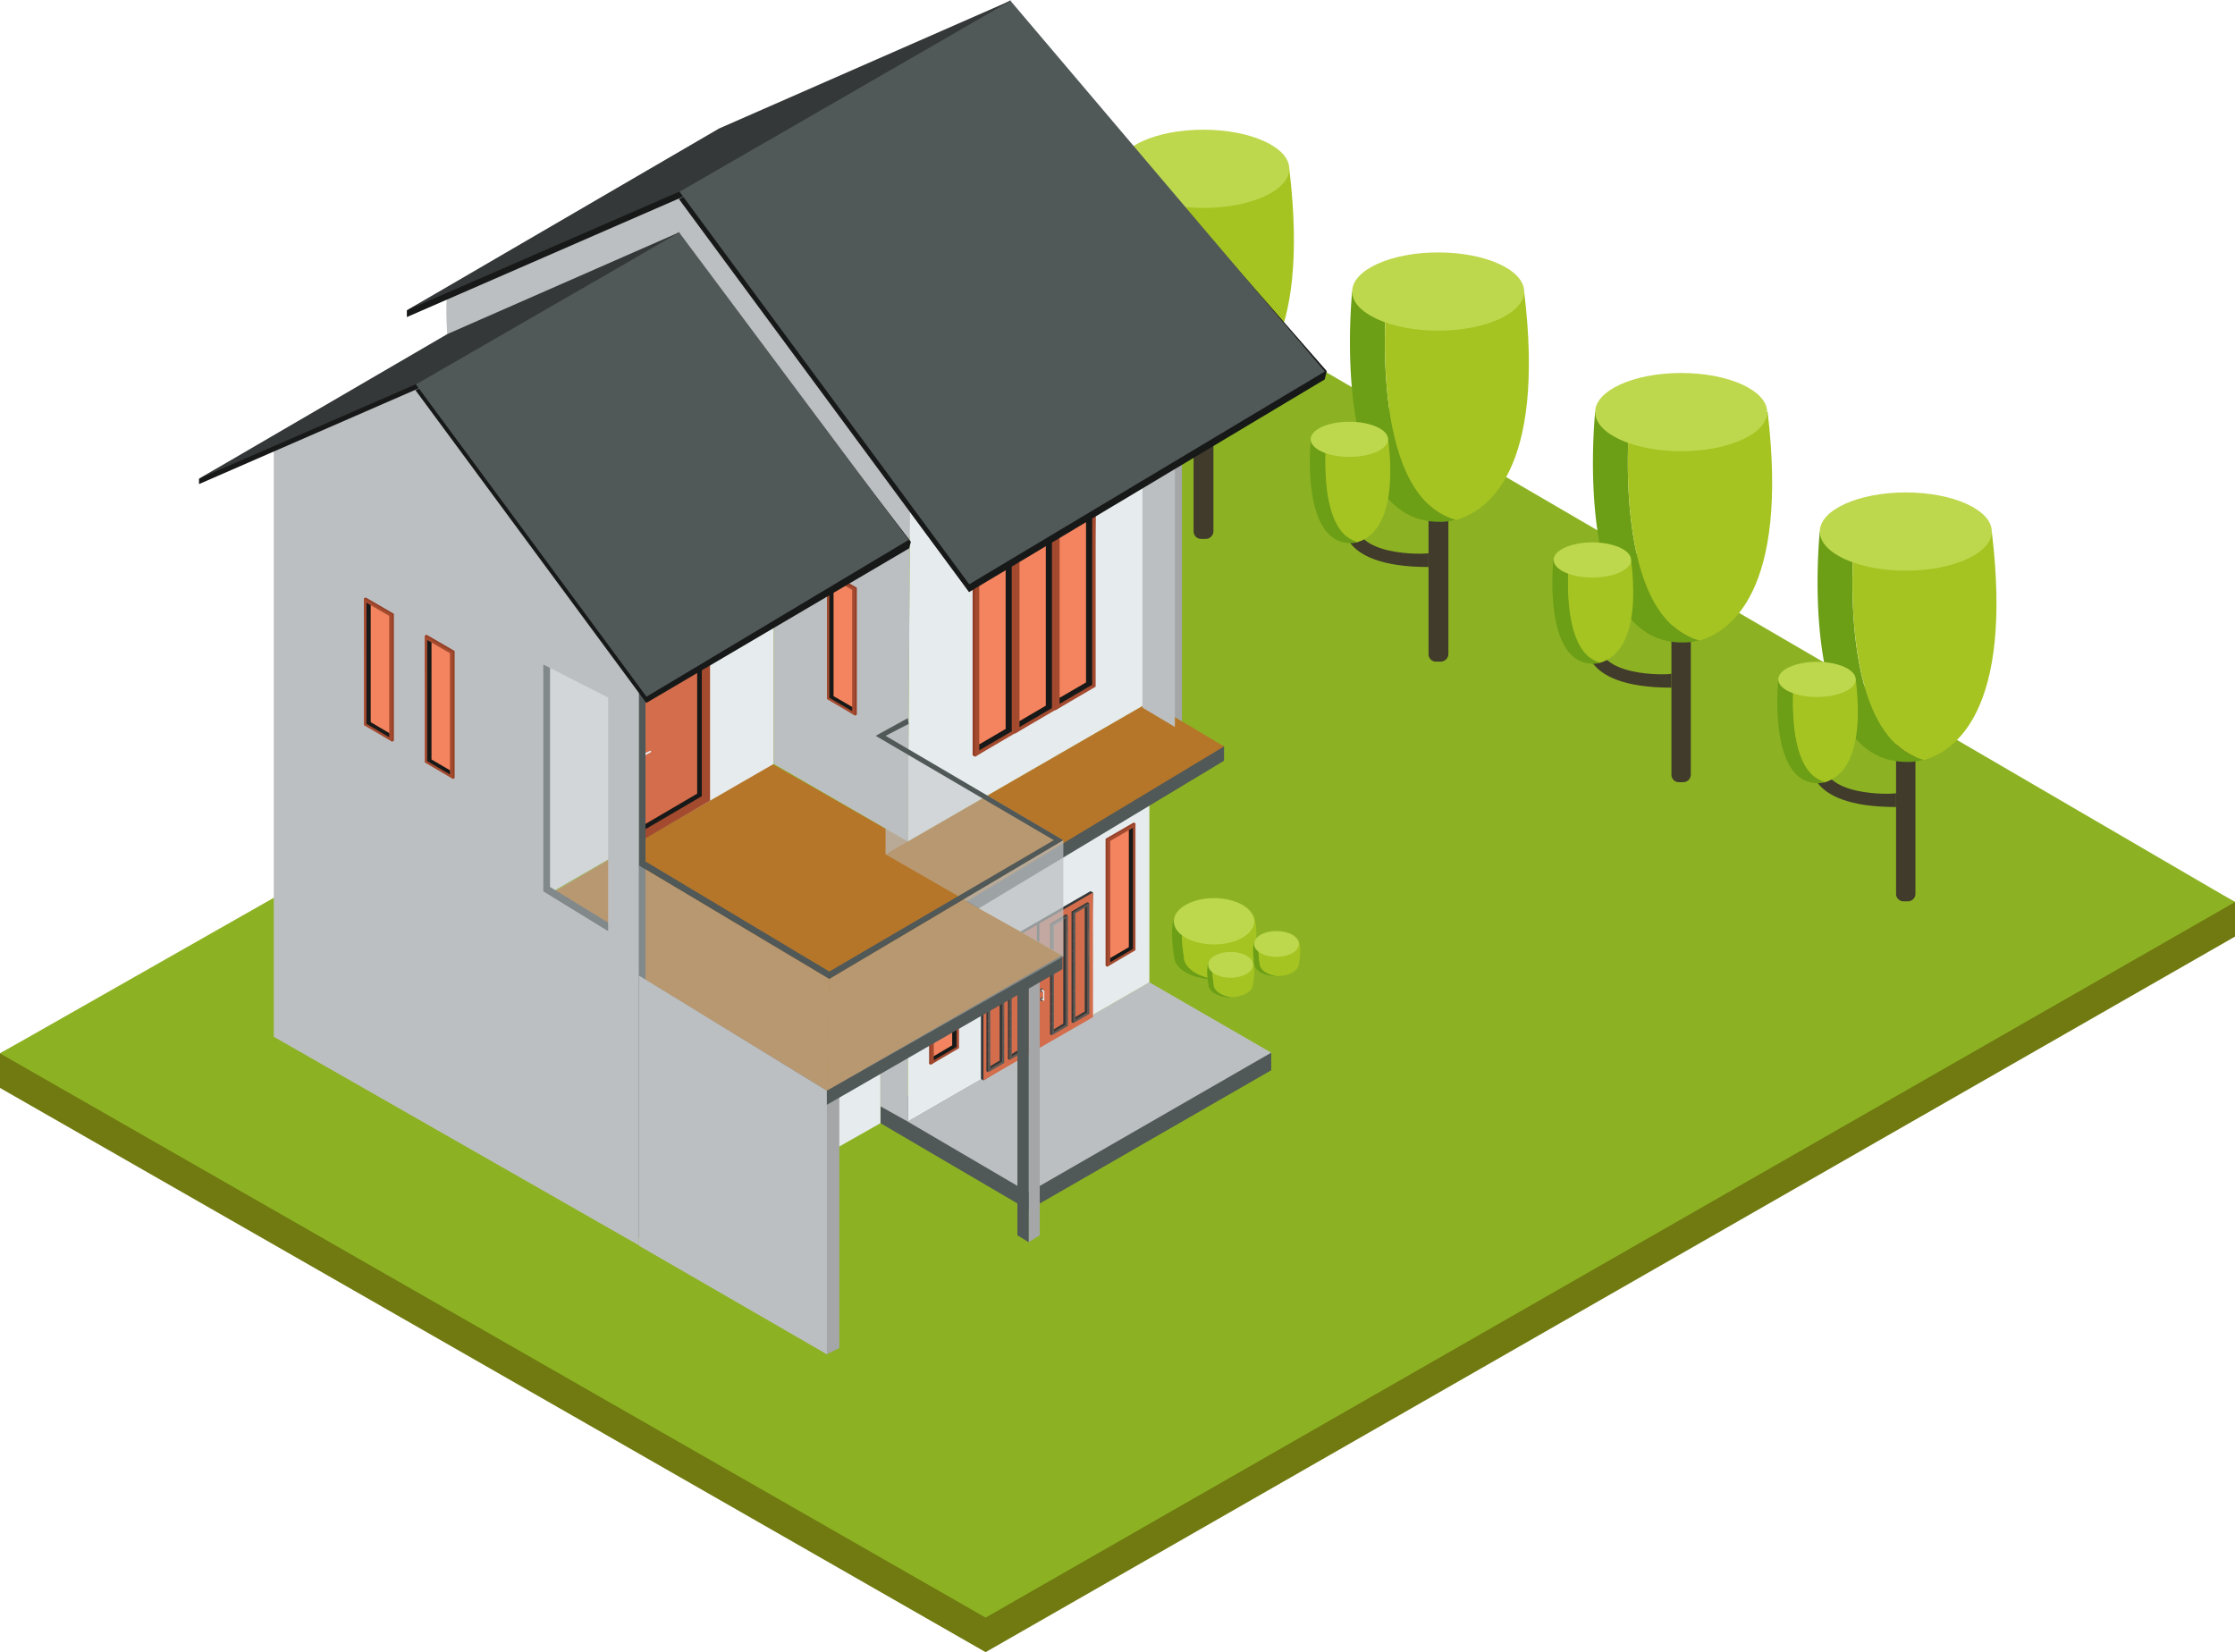 <svg xmlns="http://www.w3.org/2000/svg" viewBox="0 0 225.06 166.38"><defs><style>.cls-1{fill:#707a10;}.cls-2{fill:#8cb223;}.cls-3{fill:#6c9e16;}.cls-4{fill:#a5c421;}.cls-5{fill:#bdd84d;}.cls-6{fill:#413b2b;}.cls-7{fill:#6d5527;}.cls-8{fill:#bcbfc1;}.cls-9{fill:#505858;}.cls-10{fill:#e6ebed;}.cls-11{fill:#343838;}.cls-12{fill:#d36d4c;}.cls-13{fill:#a4a6a8;}.cls-14{fill:#943e25;}.cls-15{fill:#a44a2f;}.cls-16{fill:#171918;}.cls-17{fill:#f3845f;}.cls-18{fill:#b57629;}.cls-19{opacity:0.47;}</style></defs><g id="Layer_2" data-name="Layer 2"><g id="Layer_1-2" data-name="Layer 1"><polygon class="cls-1" points="0 109.56 99.25 166.38 225.06 94.32 225.06 90.84 127.2 37.27 0 106.08 0 109.56"/><polygon class="cls-2" points="0 106.08 99.25 162.9 225.06 90.84 127.2 33.78 0 106.08"/><path class="cls-3" d="M119.21,96.33h0s-.57-3.16.17-4.18h6.78l0-.05h-7.75c-.75,1-.18,4.18-.18,4.18h0c0,1.29,1.81,2.33,4,2.33h.17C120.59,98.39,119.21,97.45,119.21,96.33Z"/><path class="cls-4" d="M126.3,96.28s.56-3.06-.14-4.13h-6.78c-.74,1-.17,4.18-.17,4.18h0c0,1.12,1.38,2.06,3.21,2.28C124.58,98.56,126.3,97.54,126.3,96.28Z"/><ellipse class="cls-5" cx="122.25" cy="92.78" rx="4.05" ry="2.33"/><path class="cls-3" d="M126.84,97h0s-.32-1.76.1-2.33h3.79l0,0h-4.33c-.42.57-.1,2.34-.1,2.34h0c0,.72,1,1.3,2.26,1.3h.1C127.61,98.19,126.84,97.67,126.84,97Z"/><path class="cls-4" d="M130.81,97s.31-1.72-.08-2.31h-3.79c-.42.57-.1,2.33-.1,2.33h0c0,.63.77,1.15,1.8,1.28C129.84,98.29,130.81,97.72,130.81,97Z"/><ellipse class="cls-5" cx="128.54" cy="95.06" rx="2.26" ry="1.3"/><path class="cls-3" d="M122.22,99.14h0s-.32-1.77.1-2.33h3.79l0,0h-4.34c-.41.57-.09,2.34-.09,2.34h0c0,.71,1,1.3,2.26,1.3H124C123,100.29,122.22,99.77,122.22,99.14Z"/><path class="cls-4" d="M126.18,99.12s.31-1.72-.07-2.31h-3.79c-.42.56-.1,2.33-.1,2.33h0c0,.63.77,1.15,1.79,1.28C125.22,100.39,126.18,99.82,126.18,99.12Z"/><ellipse class="cls-5" cx="123.92" cy="97.16" rx="2.26" ry="1.3"/><path class="cls-6" d="M120.19,53.5v-15h2v15a.78.78,0,0,1-.78.77h-.43A.76.76,0,0,1,120.19,53.5Z"/><path class="cls-3" d="M116,17h-3.52s-2.44,23.19,8.77,23.19A5.52,5.52,0,0,0,123,40C113.86,37.58,116,17,116,17Z"/><path class="cls-4" d="M129.83,17H116s-2.17,20.58,7,23C126.05,39.11,132,35.14,129.83,17Z"/><ellipse class="cls-5" cx="121.17" cy="17" rx="8.66" ry="3.94"/><path class="cls-6" d="M120.19,43.35c-.43.12-7.68.34-7.3-3.49h-1.21s-1.22,4.88,8.51,4.88Z"/><ellipse class="cls-7" cx="112.29" cy="39.86" rx="0.61" ry="0.18"/><path class="cls-3" d="M109.91,31.88h-1.58s-1.1,10.45,4,10.45a2.24,2.24,0,0,0,.76-.1C108.94,41.15,109.91,31.88,109.91,31.88Z"/><path class="cls-4" d="M116.13,31.88h-6.22s-1,9.27,3.13,10.35C114.43,41.85,117.12,40.06,116.13,31.88Z"/><ellipse class="cls-5" cx="112.23" cy="31.88" rx="3.9" ry="1.77"/><path class="cls-6" d="M190.93,90V75h1.95V90a.76.76,0,0,1-.77.77h-.43A.75.75,0,0,1,190.93,90Z"/><path class="cls-3" d="M186.76,53.53h-3.51s-2.44,23.2,8.77,23.2a5.45,5.45,0,0,0,1.69-.23C184.6,74.11,186.76,53.53,186.76,53.53Z"/><path class="cls-4" d="M200.57,53.53H186.76s-2.16,20.58,7,23C196.79,75.65,202.76,71.68,200.57,53.53Z"/><ellipse class="cls-5" cx="191.91" cy="53.53" rx="8.66" ry="3.94"/><path class="cls-6" d="M190.93,79.88c-.44.13-7.68.35-7.3-3.48h-1.21s-1.22,4.87,8.51,4.87Z"/><ellipse class="cls-7" cx="183.02" cy="76.4" rx="0.61" ry="0.18"/><path class="cls-3" d="M180.65,68.42h-1.58s-1.1,10.45,4,10.45a2.6,2.6,0,0,0,.76-.1C179.68,77.69,180.65,68.42,180.65,68.42Z"/><path class="cls-4" d="M186.87,68.42h-6.22s-1,9.27,3.13,10.35C185.17,78.38,187.86,76.59,186.87,68.42Z"/><ellipse class="cls-5" cx="182.97" cy="68.42" rx="3.9" ry="1.77"/><path class="cls-6" d="M168.31,78V63h1.95V78a.76.76,0,0,1-.77.77h-.43A.75.75,0,0,1,168.31,78Z"/><path class="cls-3" d="M164.14,41.5h-3.51s-2.44,23.2,8.77,23.2a5.52,5.52,0,0,0,1.7-.23C162,62.08,164.14,41.5,164.14,41.5Z"/><path class="cls-4" d="M178,41.5H164.14s-2.16,20.58,7,23C174.17,63.62,180.14,59.65,178,41.5Z"/><ellipse class="cls-5" cx="169.29" cy="41.5" rx="8.66" ry="3.94"/><path class="cls-6" d="M168.31,67.85c-.44.13-7.68.35-7.3-3.48H159.8s-1.22,4.88,8.51,4.88Z"/><ellipse class="cls-7" cx="160.41" cy="64.37" rx="0.61" ry="0.18"/><path class="cls-3" d="M158,56.39h-1.58s-1.1,10.45,4,10.45a2.6,2.6,0,0,0,.76-.1C157.06,65.66,158,56.39,158,56.39Z"/><path class="cls-4" d="M164.25,56.39H158s-1,9.27,3.13,10.35C162.55,66.35,165.24,64.56,164.25,56.39Z"/><ellipse class="cls-5" cx="160.35" cy="56.39" rx="3.9" ry="1.77"/><path class="cls-6" d="M143.85,65.86v-15h2v15a.78.78,0,0,1-.77.77h-.43A.75.75,0,0,1,143.85,65.86Z"/><path class="cls-3" d="M139.68,29.36h-3.52s-2.43,23.19,8.77,23.19a5.5,5.5,0,0,0,1.7-.23C137.52,49.94,139.68,29.36,139.68,29.36Z"/><path class="cls-4" d="M153.48,29.36h-13.8s-2.16,20.58,6.95,23C149.71,51.47,155.68,47.5,153.48,29.36Z"/><ellipse class="cls-5" cx="144.82" cy="29.36" rx="8.66" ry="3.94"/><path class="cls-6" d="M143.85,55.71c-.44.12-7.69.34-7.31-3.49h-1.2s-1.22,4.88,8.51,4.88Z"/><ellipse class="cls-7" cx="135.94" cy="52.22" rx="0.61" ry="0.18"/><path class="cls-3" d="M133.57,44.24H132s-1.09,10.45,4,10.45a2.29,2.29,0,0,0,.77-.1C132.59,53.51,133.57,44.24,133.57,44.24Z"/><path class="cls-4" d="M139.79,44.24h-6.22s-1,9.27,3.13,10.35C138.08,54.21,140.77,52.42,139.79,44.24Z"/><ellipse class="cls-5" cx="135.88" cy="44.24" rx="3.9" ry="1.77"/><path class="cls-8" d="M45.13,29.44c-.42.87,0,5.39,0,5.39L94.68,54.15,69.81,17.28Z"/><polygon class="cls-9" points="88.66 113.11 103.57 121.85 128.01 107.78 128.01 106.01 115.74 100.68 88.66 111.41 88.66 113.11"/><polygon class="cls-8" points="91.41 112.95 103.57 120.08 128.01 106.01 115.74 98.92 91.41 112.95"/><polygon class="cls-10" points="91.41 84.73 91.41 112.95 115.74 98.92 115.74 70.68 91.41 84.73"/><path class="cls-10" d="M64.34,97.22v26.07a2.09,2.09,0,0,0,3.13,1.82l21.19-12V83.18Z"/><polygon class="cls-8" points="91.41 112.95 88.66 111.41 88.66 83.18 91.41 84.73 91.41 112.95"/><polygon class="cls-11" points="104.3 92.92 104.3 105.47 104.54 105.61 109.82 100.17 110.06 89.88 109.82 89.74 104.3 92.92"/><polygon class="cls-12" points="104.54 93.07 104.54 105.61 110.06 102.43 110.06 89.88 104.54 93.07"/><polygon class="cls-11" points="105.74 103.19 105.74 104.17 105.94 104.25 105.94 103.08 105.74 103.19"/><polygon class="cls-11" points="105.94 95.97 105.74 96.09 105.74 97.09 105.94 96.98 105.94 95.97"/><polygon class="cls-11" points="105.94 96.98 105.74 97.09 105.74 100.19 105.94 100.08 105.94 96.98"/><polygon class="cls-11" points="105.94 102.08 105.74 102.19 105.74 103.19 105.94 103.08 105.94 102.08"/><polygon class="cls-11" points="105.94 101.08 105.74 101.19 105.74 102.19 105.94 102.08 105.94 101.08"/><polygon class="cls-11" points="105.94 100.08 105.74 100.19 105.74 101.19 105.94 101.08 105.94 100.08"/><polygon class="cls-11" points="105.94 93.11 107.53 92.17 107.33 92.08 105.74 93.02 105.74 94.08 105.94 93.97 105.94 93.11"/><polygon class="cls-11" points="105.94 94.97 105.74 95.09 105.74 96.09 105.94 95.97 105.94 94.97"/><polygon class="cls-11" points="105.94 93.97 105.74 94.08 105.74 95.09 105.94 94.97 105.94 93.97"/><polygon class="cls-9" points="107.48 94.1 107.53 94.07 107.53 93.07 107.51 93.08 107.48 94.1"/><polygon class="cls-9" points="107.53 93.07 107.53 92.17 107.51 93.08 107.53 93.07"/><polygon class="cls-9" points="107.34 102.64 107.34 103.19 107.33 103.19 107.33 103.23 105.94 104.25 107.53 103.31 107.53 102.18 107.35 102.28 107.34 102.64"/><polygon class="cls-9" points="107.4 100.25 107.53 100.18 107.53 97.08 107.42 97.14 107.4 100.25"/><polygon class="cls-9" points="107.42 97.14 107.53 97.08 107.53 96.07 107.44 96.12 107.42 97.14"/><polygon class="cls-9" points="107.44 96.12 107.53 96.07 107.53 95.07 107.46 95.11 107.44 96.12"/><polygon class="cls-9" points="107.37 101.27 107.53 101.18 107.53 100.18 107.4 100.25 107.37 101.27"/><polygon class="cls-9" points="107.35 102.28 107.53 102.18 107.53 101.18 107.37 101.27 107.35 102.28"/><polygon class="cls-9" points="107.48 94.1 107.46 95.11 107.53 95.07 107.53 94.07 107.48 94.1"/><polygon class="cls-9" points="106.12 100.98 105.94 101.08 105.94 102.08 106.12 101.98 106.12 100.98"/><polygon class="cls-9" points="107.34 102.64 107.35 102.28 107.34 102.28 107.34 102.64"/><polygon class="cls-9" points="105.94 102.08 105.94 103.08 106.12 102.98 106.12 101.98 105.94 102.08"/><polygon class="cls-9" points="106.12 96.87 105.94 96.98 105.94 100.08 106.12 99.98 106.12 96.87"/><polygon class="cls-9" points="106.12 99.98 105.94 100.08 105.94 101.08 106.12 100.98 106.12 99.98"/><polygon class="cls-9" points="106.12 93.87 105.94 93.97 105.94 94.97 106.12 94.87 106.12 93.87"/><polygon class="cls-9" points="106.12 95.87 105.94 95.97 105.94 96.98 106.12 96.87 106.12 95.87"/><polygon class="cls-9" points="106.12 94.87 105.94 94.97 105.94 95.97 106.12 95.87 106.12 94.87"/><polygon class="cls-9" points="107.33 103.19 106.12 103.91 106.12 103.66 106.12 102.98 105.94 103.08 105.94 104.25 107.33 103.23 107.33 103.19"/><polygon class="cls-9" points="107.34 96.18 107.44 96.12 107.46 95.11 107.34 95.18 107.34 96.18"/><polygon class="cls-9" points="107.34 95.18 107.46 95.11 107.48 94.1 107.34 94.18 107.34 95.18"/><polygon class="cls-9" points="107.34 102.28 107.35 102.28 107.37 101.27 107.34 101.28 107.34 102.28"/><polygon class="cls-9" points="105.94 93.97 106.12 93.87 106.12 93.19 107.07 92.62 107.34 92.46 107.34 93.18 107.51 93.08 107.53 92.17 105.94 93.11 105.94 93.97"/><polygon class="cls-9" points="107.34 93.18 107.34 94.18 107.48 94.1 107.51 93.08 107.34 93.18"/><polygon class="cls-9" points="107.34 97.18 107.42 97.14 107.44 96.12 107.34 96.18 107.34 97.18"/><polygon class="cls-9" points="107.34 101.28 107.37 101.27 107.4 100.25 107.34 100.28 107.34 101.28"/><polygon class="cls-9" points="107.34 100.28 107.4 100.25 107.42 97.14 107.34 97.18 107.34 100.28"/><polygon class="cls-8" points="107.34 103.19 107.34 102.64 107.33 103.19 107.34 103.19"/><polygon class="cls-11" points="107.07 92.62 107.07 93.33 107.07 94.33 107.07 95.33 107.07 96.33 107.07 99.44 107.07 100.44 107.07 101.44 107.07 102.44 107.07 103.09 106.12 103.66 106.12 103.91 107.34 103.19 107.34 102.64 107.34 102.28 107.34 101.28 107.34 100.28 107.34 97.18 107.34 96.18 107.34 95.18 107.34 94.18 107.34 93.18 107.34 92.46 107.07 92.62"/><polygon class="cls-11" points="107.9 101.97 107.9 102.94 108.1 103.03 108.1 101.86 107.9 101.97"/><polygon class="cls-11" points="108.1 94.75 107.9 94.86 107.9 95.86 108.1 95.75 108.1 94.75"/><polygon class="cls-11" points="108.1 95.75 107.9 95.86 107.9 96.87 108.1 96.75 108.1 95.75"/><polygon class="cls-11" points="108.1 100.86 107.9 100.97 107.9 101.97 108.1 101.86 108.1 100.86"/><polygon class="cls-11" points="108.1 99.86 107.9 99.97 107.9 100.97 108.1 100.86 108.1 99.86"/><polygon class="cls-11" points="108.1 96.75 107.9 96.87 107.9 99.97 108.1 99.86 108.1 96.75"/><polygon class="cls-11" points="108.1 91.89 109.69 90.95 109.5 90.86 107.9 91.8 107.9 92.86 108.1 92.75 108.1 91.89"/><polygon class="cls-11" points="108.1 93.75 107.9 93.86 107.9 94.86 108.1 94.75 108.1 93.75"/><polygon class="cls-11" points="108.1 92.75 107.9 92.86 107.9 93.86 108.1 93.75 108.1 92.75"/><polygon class="cls-9" points="109.65 92.88 109.69 92.85 109.69 91.85 109.67 91.86 109.65 92.88"/><polygon class="cls-9" points="109.69 91.85 109.69 90.95 109.67 91.86 109.69 91.85"/><polygon class="cls-9" points="109.51 101.42 109.51 101.96 109.5 101.97 109.5 102.01 108.1 103.03 109.69 102.09 109.69 100.96 109.52 101.06 109.51 101.42"/><polygon class="cls-9" points="109.56 96.93 109.69 96.85 109.69 95.85 109.58 95.91 109.56 96.93"/><polygon class="cls-9" points="109.58 95.91 109.69 95.85 109.69 94.85 109.6 94.9 109.58 95.91"/><polygon class="cls-9" points="109.6 94.9 109.69 94.85 109.69 93.85 109.63 93.89 109.6 94.9"/><polygon class="cls-9" points="109.54 100.05 109.69 99.96 109.69 96.85 109.56 96.93 109.54 100.05"/><polygon class="cls-9" points="109.52 101.06 109.69 100.96 109.69 99.96 109.54 100.05 109.52 101.06"/><polygon class="cls-9" points="109.65 92.88 109.63 93.89 109.69 93.85 109.69 92.85 109.65 92.88"/><polygon class="cls-9" points="108.28 99.76 108.1 99.86 108.1 100.86 108.28 100.76 108.28 99.76"/><polygon class="cls-9" points="109.51 101.42 109.52 101.06 109.51 101.06 109.51 101.42"/><polygon class="cls-9" points="108.1 100.86 108.1 101.86 108.28 101.76 108.28 100.76 108.1 100.86"/><polygon class="cls-9" points="108.28 95.65 108.1 95.75 108.1 96.75 108.28 96.65 108.28 95.65"/><polygon class="cls-9" points="108.28 96.65 108.1 96.75 108.1 99.86 108.28 99.76 108.28 96.65"/><polygon class="cls-9" points="108.28 92.65 108.1 92.75 108.1 93.75 108.28 93.65 108.28 92.65"/><polygon class="cls-9" points="108.28 94.65 108.1 94.75 108.1 95.75 108.28 95.65 108.28 94.65"/><polygon class="cls-9" points="108.28 93.65 108.1 93.75 108.1 94.75 108.28 94.65 108.28 93.65"/><polygon class="cls-9" points="109.5 101.97 108.28 102.69 108.28 102.43 108.28 101.76 108.1 101.86 108.1 103.03 109.5 102.01 109.5 101.97"/><polygon class="cls-9" points="109.51 94.96 109.6 94.9 109.63 93.89 109.51 93.95 109.51 94.96"/><polygon class="cls-9" points="109.51 93.95 109.63 93.89 109.65 92.88 109.51 92.95 109.51 93.95"/><polygon class="cls-9" points="109.51 101.06 109.52 101.06 109.54 100.05 109.51 100.06 109.51 101.06"/><polygon class="cls-9" points="108.1 92.75 108.28 92.65 108.28 91.97 109.23 91.4 109.51 91.24 109.51 91.95 109.67 91.86 109.69 90.95 108.1 91.89 108.1 92.75"/><polygon class="cls-9" points="109.51 91.95 109.51 92.95 109.65 92.88 109.67 91.86 109.51 91.95"/><polygon class="cls-9" points="109.51 95.96 109.58 95.91 109.6 94.9 109.51 94.96 109.51 95.96"/><polygon class="cls-9" points="109.51 100.06 109.54 100.05 109.56 96.93 109.51 96.96 109.51 100.06"/><polygon class="cls-9" points="109.51 96.96 109.56 96.93 109.58 95.91 109.51 95.96 109.51 96.96"/><polygon class="cls-8" points="109.51 101.96 109.51 101.42 109.5 101.97 109.51 101.96"/><polygon class="cls-11" points="109.23 91.4 109.23 92.11 109.23 93.11 109.23 94.11 109.23 95.11 109.23 96.11 109.23 97.11 109.23 100.22 109.23 101.22 109.23 101.86 108.28 102.43 108.28 102.69 109.51 101.96 109.51 101.42 109.51 101.06 109.51 100.06 109.51 96.96 109.51 95.96 109.51 94.96 109.51 93.95 109.51 92.95 109.51 91.95 109.51 91.24 109.23 91.4"/><polygon class="cls-11" points="98.78 96.11 98.78 108.65 99.03 108.8 104.3 105.47 104.54 93.07 104.3 92.92 98.78 96.11"/><polygon class="cls-12" points="99.03 96.25 99.03 108.8 104.54 105.61 104.54 93.07 99.03 96.25"/><polygon class="cls-11" points="99.33 106.91 99.33 107.88 99.53 107.97 99.53 106.8 99.33 106.91"/><polygon class="cls-11" points="99.53 101.79 99.33 101.91 99.33 102.91 99.53 102.8 99.53 101.79"/><polygon class="cls-11" points="99.53 102.8 99.33 102.91 99.33 103.91 99.53 103.8 99.53 102.8"/><polygon class="cls-11" points="99.53 105.8 99.33 105.91 99.33 106.91 99.53 106.8 99.53 105.8"/><polygon class="cls-11" points="99.53 104.8 99.33 104.91 99.33 105.91 99.53 105.8 99.53 104.8"/><polygon class="cls-11" points="99.53 103.8 99.33 103.91 99.33 104.91 99.53 104.8 99.53 103.8"/><polygon class="cls-11" points="99.53 96.82 101.12 95.88 100.92 95.8 99.33 96.74 99.33 99.9 99.53 99.79 99.53 96.82"/><polygon class="cls-11" points="99.53 100.79 99.33 100.91 99.33 101.91 99.53 101.79 99.53 100.79"/><polygon class="cls-11" points="99.53 99.79 99.33 99.9 99.33 100.91 99.53 100.79 99.53 99.79"/><polygon class="cls-9" points="101.08 99.92 101.12 99.89 101.12 96.79 101.1 96.8 101.08 99.92"/><polygon class="cls-9" points="101.12 96.79 101.12 95.88 101.1 96.8 101.12 96.79"/><polygon class="cls-9" points="100.94 106.36 100.94 106.9 100.92 106.91 100.92 106.94 99.53 107.97 101.12 107.03 101.12 105.89 100.94 105.99 100.94 106.36"/><polygon class="cls-9" points="100.99 103.97 101.12 103.89 101.12 102.89 101.01 102.95 100.99 103.97"/><polygon class="cls-9" points="101.01 102.95 101.12 102.89 101.12 101.89 101.03 101.94 101.01 102.95"/><polygon class="cls-9" points="101.03 101.94 101.12 101.89 101.12 100.89 101.05 100.93 101.03 101.94"/><polygon class="cls-9" points="100.97 104.98 101.12 104.89 101.12 103.89 100.99 103.97 100.97 104.98"/><polygon class="cls-9" points="100.94 105.99 101.12 105.89 101.12 104.89 100.97 104.98 100.94 105.99"/><polygon class="cls-9" points="101.08 99.92 101.05 100.93 101.12 100.89 101.12 99.89 101.08 99.92"/><polygon class="cls-9" points="99.71 104.69 99.53 104.8 99.53 105.8 99.71 105.69 99.71 104.69"/><polygon class="cls-9" points="100.94 106.36 100.94 105.99 100.94 106 100.94 106.36"/><polygon class="cls-9" points="99.53 105.8 99.53 106.8 99.71 106.69 99.71 105.69 99.53 105.8"/><polygon class="cls-9" points="99.71 102.69 99.53 102.8 99.53 103.8 99.71 103.69 99.71 102.69"/><polygon class="cls-9" points="99.71 103.69 99.53 103.8 99.53 104.8 99.71 104.69 99.71 103.69"/><polygon class="cls-9" points="99.71 99.69 99.53 99.79 99.53 100.79 99.71 100.69 99.71 99.69"/><polygon class="cls-9" points="99.71 101.69 99.53 101.79 99.53 102.8 99.71 102.69 99.71 101.69"/><polygon class="cls-9" points="99.71 100.69 99.53 100.79 99.53 101.79 99.71 101.69 99.71 100.69"/><polygon class="cls-9" points="100.92 106.91 99.71 107.63 99.71 107.37 99.71 106.69 99.53 106.8 99.53 107.97 100.92 106.94 100.92 106.91"/><polygon class="cls-9" points="100.94 102 101.03 101.94 101.05 100.93 100.94 101 100.94 102"/><polygon class="cls-9" points="100.94 101 101.05 100.93 101.08 99.92 100.94 100 100.94 101"/><polygon class="cls-9" points="100.94 106 100.94 105.99 100.97 104.98 100.94 105 100.94 106"/><polygon class="cls-9" points="99.53 99.79 99.71 99.69 99.71 96.91 100.66 96.34 100.94 96.18 100.94 96.89 101.1 96.8 101.12 95.88 99.53 96.82 99.53 99.79"/><polygon class="cls-9" points="100.94 96.89 100.94 100 101.08 99.92 101.1 96.8 100.94 96.89"/><polygon class="cls-9" points="100.94 103 101.01 102.95 101.03 101.94 100.94 102 100.94 103"/><polygon class="cls-9" points="100.94 105 100.97 104.98 100.99 103.97 100.94 104 100.94 105"/><polygon class="cls-9" points="100.94 104 100.99 103.97 101.01 102.95 100.94 103 100.94 104"/><polygon class="cls-8" points="100.94 106.9 100.94 106.36 100.92 106.91 100.94 106.9"/><polygon class="cls-11" points="100.66 96.34 100.66 97.05 100.66 100.15 100.66 101.15 100.66 102.15 100.66 103.15 100.66 104.15 100.66 105.15 100.66 106.15 100.66 106.8 99.71 107.37 99.71 107.63 100.94 106.9 100.94 106.36 100.94 106 100.94 105 100.94 104 100.94 103 100.94 102 100.94 101 100.94 100 100.94 96.89 100.94 96.18 100.66 96.34"/><polygon class="cls-11" points="101.5 105.69 101.5 106.66 101.69 106.74 101.69 105.58 101.5 105.69"/><polygon class="cls-11" points="101.69 100.57 101.5 100.68 101.5 101.68 101.69 101.57 101.69 100.57"/><polygon class="cls-11" points="101.69 101.57 101.5 101.68 101.5 102.68 101.69 102.57 101.69 101.57"/><polygon class="cls-11" points="101.69 104.58 101.5 104.69 101.5 105.69 101.69 105.58 101.69 104.58"/><polygon class="cls-11" points="101.69 103.57 101.5 103.69 101.5 104.69 101.69 104.58 101.69 103.57"/><polygon class="cls-11" points="101.69 102.57 101.5 102.68 101.5 103.69 101.69 103.57 101.69 102.57"/><polygon class="cls-11" points="101.69 95.6 103.28 94.66 103.09 94.58 101.5 95.52 101.5 96.58 101.69 96.47 101.69 95.6"/><polygon class="cls-11" points="101.69 99.57 101.5 99.68 101.5 100.68 101.69 100.57 101.69 99.57"/><polygon class="cls-11" points="101.69 96.47 101.5 96.58 101.5 99.68 101.69 99.57 101.69 96.47"/><polygon class="cls-9" points="103.24 96.59 103.28 96.56 103.28 95.56 103.26 95.58 103.24 96.59"/><polygon class="cls-9" points="103.28 95.56 103.28 94.66 103.26 95.58 103.28 95.56"/><polygon class="cls-9" points="103.1 105.13 103.1 105.68 103.09 105.69 103.09 105.72 101.69 106.74 103.28 105.8 103.28 104.67 103.11 104.77 103.1 105.13"/><polygon class="cls-9" points="103.15 102.75 103.28 102.67 103.28 101.67 103.17 101.73 103.15 102.75"/><polygon class="cls-9" points="103.17 101.73 103.28 101.67 103.28 100.67 103.19 100.72 103.17 101.73"/><polygon class="cls-9" points="103.19 100.72 103.28 100.67 103.28 99.67 103.22 99.71 103.19 100.72"/><polygon class="cls-9" points="103.13 103.76 103.28 103.67 103.28 102.67 103.15 102.75 103.13 103.76"/><polygon class="cls-9" points="103.11 104.77 103.28 104.67 103.28 103.67 103.13 103.76 103.11 104.77"/><polygon class="cls-9" points="103.24 96.59 103.22 99.71 103.28 99.67 103.28 96.56 103.24 96.59"/><polygon class="cls-9" points="101.87 103.47 101.69 103.57 101.69 104.58 101.87 104.47 101.87 103.47"/><polygon class="cls-9" points="103.1 105.13 103.11 104.77 103.1 104.78 103.1 105.13"/><polygon class="cls-9" points="101.69 104.58 101.69 105.58 101.87 105.47 101.87 104.47 101.69 104.58"/><polygon class="cls-9" points="101.87 101.47 101.69 101.57 101.69 102.57 101.87 102.47 101.87 101.47"/><polygon class="cls-9" points="101.87 102.47 101.69 102.57 101.69 103.57 101.87 103.47 101.87 102.47"/><polygon class="cls-9" points="101.87 96.36 101.69 96.47 101.69 99.57 101.87 99.47 101.87 96.36"/><polygon class="cls-9" points="101.87 100.47 101.69 100.57 101.69 101.57 101.87 101.47 101.87 100.47"/><polygon class="cls-9" points="101.87 99.47 101.69 99.57 101.69 100.57 101.87 100.47 101.87 99.47"/><polygon class="cls-9" points="103.09 105.69 101.87 106.41 101.87 106.15 101.87 105.47 101.69 105.58 101.69 106.74 103.09 105.72 103.09 105.69"/><polygon class="cls-9" points="103.1 100.77 103.19 100.72 103.22 99.71 103.1 99.77 103.1 100.77"/><polygon class="cls-9" points="103.1 99.77 103.22 99.71 103.24 96.59 103.1 96.67 103.1 99.77"/><polygon class="cls-9" points="103.1 104.78 103.11 104.77 103.13 103.76 103.1 103.78 103.1 104.78"/><polygon class="cls-9" points="101.69 96.47 101.87 96.36 101.87 95.68 102.82 95.11 103.1 94.95 103.1 95.67 103.26 95.58 103.28 94.66 101.69 95.6 101.69 96.47"/><polygon class="cls-9" points="103.1 95.67 103.1 96.67 103.24 96.59 103.26 95.58 103.1 95.67"/><polygon class="cls-9" points="103.1 101.78 103.17 101.73 103.19 100.72 103.1 100.77 103.1 101.78"/><polygon class="cls-9" points="103.1 103.78 103.13 103.76 103.15 102.75 103.1 102.78 103.1 103.78"/><polygon class="cls-9" points="103.1 102.78 103.15 102.75 103.17 101.73 103.1 101.78 103.1 102.78"/><polygon class="cls-8" points="103.1 105.68 103.1 105.13 103.09 105.69 103.1 105.68"/><polygon class="cls-11" points="102.82 95.11 102.82 95.82 102.82 96.82 102.82 99.93 102.82 100.93 102.82 101.93 102.82 102.93 102.82 103.93 102.82 104.93 102.82 105.58 101.87 106.15 101.87 106.41 103.1 105.68 103.1 105.13 103.1 104.78 103.1 103.78 103.1 102.78 103.1 101.78 103.1 100.77 103.1 99.77 103.1 96.67 103.1 95.67 103.1 94.95 102.82 95.11"/><rect class="cls-11" x="104.42" y="92.96" width="0.24" height="12.63"/><ellipse class="cls-11" cx="104" cy="100.17" rx="0.11" ry="0.18"/><ellipse class="cls-9" cx="104.03" cy="100.17" rx="0.11" ry="0.18"/><ellipse class="cls-11" cx="104" cy="101.09" rx="0.11" ry="0.18"/><ellipse class="cls-9" cx="104.03" cy="101.09" rx="0.11" ry="0.18"/><path class="cls-10" d="M104.07,100.11l.22.13a.09.09,0,0,1,0,.06v.92a.06.06,0,0,1-.09,0l-.22-.12a.05.05,0,0,1,0-.05h0a.06.06,0,0,1,.09-.06l.05,0a.06.06,0,0,0,.09-.06v-.63a.09.09,0,0,0,0,0l-.17-.1a.05.05,0,0,1,0,0h0A.06.06,0,0,1,104.07,100.11Z"/><ellipse class="cls-11" cx="104.87" cy="99.71" rx="0.11" ry="0.18"/><ellipse class="cls-9" cx="104.9" cy="99.72" rx="0.11" ry="0.18"/><ellipse class="cls-11" cx="104.87" cy="100.63" rx="0.11" ry="0.18"/><ellipse class="cls-9" cx="104.9" cy="100.63" rx="0.11" ry="0.18"/><path class="cls-10" d="M104.94,99.66l.22.13a.05.05,0,0,1,0,0v.92a.06.06,0,0,1-.09.06l-.22-.13a.07.07,0,0,1,0,0h0a.07.07,0,0,1,.1-.06l0,0a.06.06,0,0,0,.09,0v-.63a.06.06,0,0,0,0-.06l-.16-.09a.07.07,0,0,1,0-.06h0A.06.06,0,0,1,104.94,99.66Z"/><polygon class="cls-11" points="104.42 105.42 104.42 105.48 104.52 105.42 104.42 105.42"/><polygon class="cls-13" points="84.52 109.21 84.52 135.75 83.26 136.38 65.6 124.83 65.6 96.6 84.52 109.21"/><polygon class="cls-13" points="104.7 96.53 103.57 97.4 103.57 125.1 104.7 124.4 104.7 96.91 104.7 96.53"/><polygon class="cls-9" points="102.45 96.53 103.59 97.4 103.59 125.1 102.45 124.4 102.45 96.91 102.45 96.53"/><polygon class="cls-14" points="93.56 94.34 93.56 107.14 93.73 107.22 96.39 105.47 96.57 92.8 96.39 92.71 93.56 94.34"/><polygon class="cls-15" points="93.73 94.44 93.73 107.22 96.57 105.56 96.57 92.8 93.73 94.44"/><polygon class="cls-16" points="95.88 93.49 95.88 105.26 94.03 106.35 94.03 106.78 96.32 105.43 96.32 93.24 95.88 93.49"/><polygon class="cls-17" points="95.88 93.49 94.03 94.56 94.03 106.35 95.88 105.26 95.88 93.49"/><polygon class="cls-14" points="111.33 84.47 111.33 97.26 111.5 97.35 114.17 95.6 114.34 82.92 114.17 82.83 111.33 84.47"/><polygon class="cls-15" points="111.5 84.56 111.5 97.35 114.34 95.69 114.34 82.92 111.5 84.56"/><polygon class="cls-16" points="113.66 83.61 113.66 95.38 111.8 96.47 111.8 96.9 114.09 95.56 114.09 83.36 113.66 83.61"/><polygon class="cls-17" points="113.66 83.61 111.8 84.69 111.8 96.47 113.66 95.38 113.66 83.61"/><polygon class="cls-9" points="115.74 72.11 123.26 75.17 123.26 76.61 97.33 92.22 106.99 96.17 106.99 97.6 83.26 111.26 64.34 98.65 64.34 97.22 88.66 84.61 91.41 86.16 115.74 72.11"/><polygon class="cls-18" points="115.74 70.68 123.26 75.17 97.33 90.78 106.99 96.17 83.26 109.83 53.1 91.4 77.76 76.93 91.41 84.73 115.74 70.68"/><polygon class="cls-10" points="77.91 76.93 53.58 90.97 53.58 59.03 77.91 44.88 77.91 76.93"/><polygon class="cls-10" points="91.41 84.73 115.74 70.68 115.74 38.81 91.64 51.13 91.41 84.73"/><polygon class="cls-8" points="91.41 84.73 77.91 76.93 77.91 44.88 91.63 52.75 91.41 84.73"/><polygon class="cls-13" points="119.02 72.64 115.74 70.68 115.04 39.2 115.74 38.79 119.02 40.9 119.02 72.64"/><polygon class="cls-8" points="118.31 73.21 115.04 71.26 115.04 39.2 118.31 41.3 118.31 73.21"/><polygon class="cls-14" points="106.03 53.14 106.03 71.39 106.28 71.52 110.08 69.02 110.33 50.93 110.08 50.8 106.03 53.14"/><polygon class="cls-15" points="106.28 53.27 106.28 71.52 110.33 69.15 110.33 50.93 106.28 53.27"/><polygon class="cls-16" points="109.35 51.92 109.35 68.72 106.7 70.26 106.7 70.88 109.98 68.96 109.98 51.56 109.35 51.92"/><polygon class="cls-17" points="109.35 51.92 106.7 53.45 106.7 70.26 109.35 68.72 109.35 51.92"/><polygon class="cls-14" points="101.98 55.48 101.98 73.74 102.23 73.86 106.03 71.36 106.28 53.27 106.03 53.15 101.98 55.48"/><polygon class="cls-15" points="102.23 55.61 102.23 73.86 106.28 71.49 106.28 53.27 102.23 55.61"/><polygon class="cls-16" points="105.3 54.27 105.3 71.06 102.66 72.61 102.66 73.22 105.93 71.31 105.93 53.9 105.3 54.27"/><polygon class="cls-17" points="105.3 54.27 102.66 55.79 102.66 72.61 105.3 71.06 105.3 54.27"/><polygon class="cls-14" points="97.94 57.82 97.94 76.07 98.19 76.2 101.98 73.7 102.23 55.61 101.98 55.48 97.94 57.82"/><polygon class="cls-15" points="98.19 57.95 98.19 76.2 102.23 73.83 102.23 55.61 98.19 57.95"/><polygon class="cls-16" points="101.26 56.6 101.26 73.4 98.61 74.95 98.61 75.56 101.88 73.65 101.88 56.24 101.26 56.6"/><polygon class="cls-17" points="101.26 56.6 98.61 58.13 98.61 74.95 101.26 73.4 101.26 56.6"/><polygon class="cls-14" points="86.28 59.18 86.28 71.97 86.1 72.06 83.44 70.31 83.27 57.64 83.44 57.55 86.28 59.18"/><polygon class="cls-15" points="86.1 59.27 86.1 72.06 83.27 70.4 83.27 57.64 86.1 59.27"/><polygon class="cls-16" points="83.95 58.33 83.95 70.1 85.81 71.18 85.81 71.61 83.51 70.27 83.51 58.08 83.95 58.33"/><polygon class="cls-17" points="83.95 58.33 85.81 59.4 85.81 71.18 83.95 70.1 83.95 58.33"/><polygon class="cls-15" points="63.03 68.62 63.03 85.59 71.5 80.63 71.5 63.73 63.03 68.62"/><polygon class="cls-16" points="70.19 65.45 70.19 79.92 63.86 83.63 63.86 84.17 70.67 80.18 70.67 65.18 70.19 65.45"/><polygon class="cls-12" points="70.19 65.45 63.86 69.11 63.86 83.63 70.19 79.92 70.19 65.45"/><ellipse class="cls-11" cx="64.51" cy="75.85" rx="0.32" ry="0.21" transform="translate(-32.18 99.63) rotate(-63.44)"/><ellipse class="cls-9" cx="64.55" cy="75.87" rx="0.32" ry="0.21" transform="translate(-32.18 99.68) rotate(-63.44)"/><path class="cls-10" d="M64.7,75.8l.1.08a.1.1,0,0,0,.09,0l.55-.26a.08.08,0,0,1,.09,0h0a.08.08,0,0,1,0,.14l-.71.38a.09.09,0,0,1-.1,0L64.49,76a.09.09,0,0,1,0-.15l.09,0A.09.09,0,0,1,64.7,75.8Z"/><path class="cls-9" d="M28.24,43.81V104L65,125V64.85ZM61.9,93.32l-6.51-4V66.51l6.51,3.32Z"/><path class="cls-8" d="M27.57,44.24v60.17l36.77,21V65.28ZM61.23,93.75l-6.51-4V66.94l6.51,3.32Z"/><g class="cls-19"><polygon class="cls-8" points="54.72 89.74 61.23 93.75 61.23 70.26 54.72 66.94 54.72 89.74"/></g><polygon class="cls-8" points="83.26 109.83 83.26 136.38 64.34 125.45 64.34 98.23 83.26 109.83"/><g class="cls-19"><polygon class="cls-8" points="64.34 87.14 83.51 98.58 83.27 109.83 64.34 98.23 64.34 87.14"/></g><g class="cls-19"><polygon class="cls-8" points="107.07 96.33 89.18 86.04 89.18 74.1 107.07 84.61 107.07 96.33"/></g><g class="cls-19"><polygon class="cls-8" points="83.27 109.83 107.07 96.33 107.07 84.61 83.51 98.58 83.27 109.83"/></g><g class="cls-19"><polygon class="cls-8" points="91.41 84.73 89.18 86.04 89.18 74.1 91.5 72.9 91.41 84.73"/></g><polygon class="cls-9" points="64.34 87.14 65.01 86.76 83.51 97.84 106.12 84.61 88.18 74.1 91.41 72.32 91.5 72.9 89.18 74.1 107.07 84.61 83.51 98.58 64.34 87.14"/><polygon class="cls-8" points="27.57 44.24 46.96 35.78 65.6 67.14 27.57 44.24"/><polygon class="cls-16" points="41.84 39.3 65.08 70.79 91.55 55.22 91.72 54.56 68.36 24.01 41.84 39.3"/><polygon class="cls-16" points="20.04 48.75 42 39.18 68.52 23.89 45.05 34.19 20.04 48.21 20.04 48.75"/><polygon class="cls-9" points="41.85 38.67 65.1 70.16 91.5 54.37 68.37 23.38 41.85 38.67"/><polygon class="cls-11" points="20.04 48.21 42 38.64 68.52 23.34 45.05 33.64 20.04 48.21"/><polygon class="cls-16" points="68.37 20.05 97.58 59.63 133.4 38.21 133.6 37.37 101.7 0.83 68.37 20.05"/><polygon class="cls-16" points="40.97 31.93 68.58 19.9 101.91 0.68 72.41 13.62 40.97 31.25 40.97 31.93"/><polygon class="cls-9" points="68.39 19.26 97.6 58.84 133.41 37.41 101.72 0.04 68.39 19.26"/><polygon class="cls-11" points="40.97 31.25 68.58 19.22 101.91 0 72.41 12.94 40.97 31.25"/><polygon class="cls-14" points="45.78 65.56 45.78 78.35 45.61 78.44 42.95 76.69 42.77 64.02 42.95 63.92 45.78 65.56"/><polygon class="cls-15" points="45.61 65.65 45.61 78.44 42.77 76.78 42.77 64.02 45.61 65.65"/><polygon class="cls-16" points="43.46 64.71 43.46 76.48 45.31 77.56 45.31 77.99 43.02 76.65 43.02 64.46 43.46 64.71"/><polygon class="cls-17" points="43.46 64.71 45.31 65.78 45.31 77.56 43.46 76.48 43.46 64.71"/><polygon class="cls-14" points="39.66 61.81 39.66 74.6 39.49 74.69 36.83 72.94 36.65 60.26 36.83 60.17 39.66 61.81"/><polygon class="cls-15" points="39.49 61.9 39.49 74.69 36.65 73.03 36.65 60.26 39.49 61.9"/><polygon class="cls-16" points="37.34 60.95 37.34 72.72 39.19 73.81 39.19 74.24 36.9 72.89 36.9 60.7 37.34 60.95"/><polygon class="cls-17" points="37.34 60.95 39.19 62.02 39.19 73.81 37.34 72.72 37.34 60.95"/></g></g></svg>